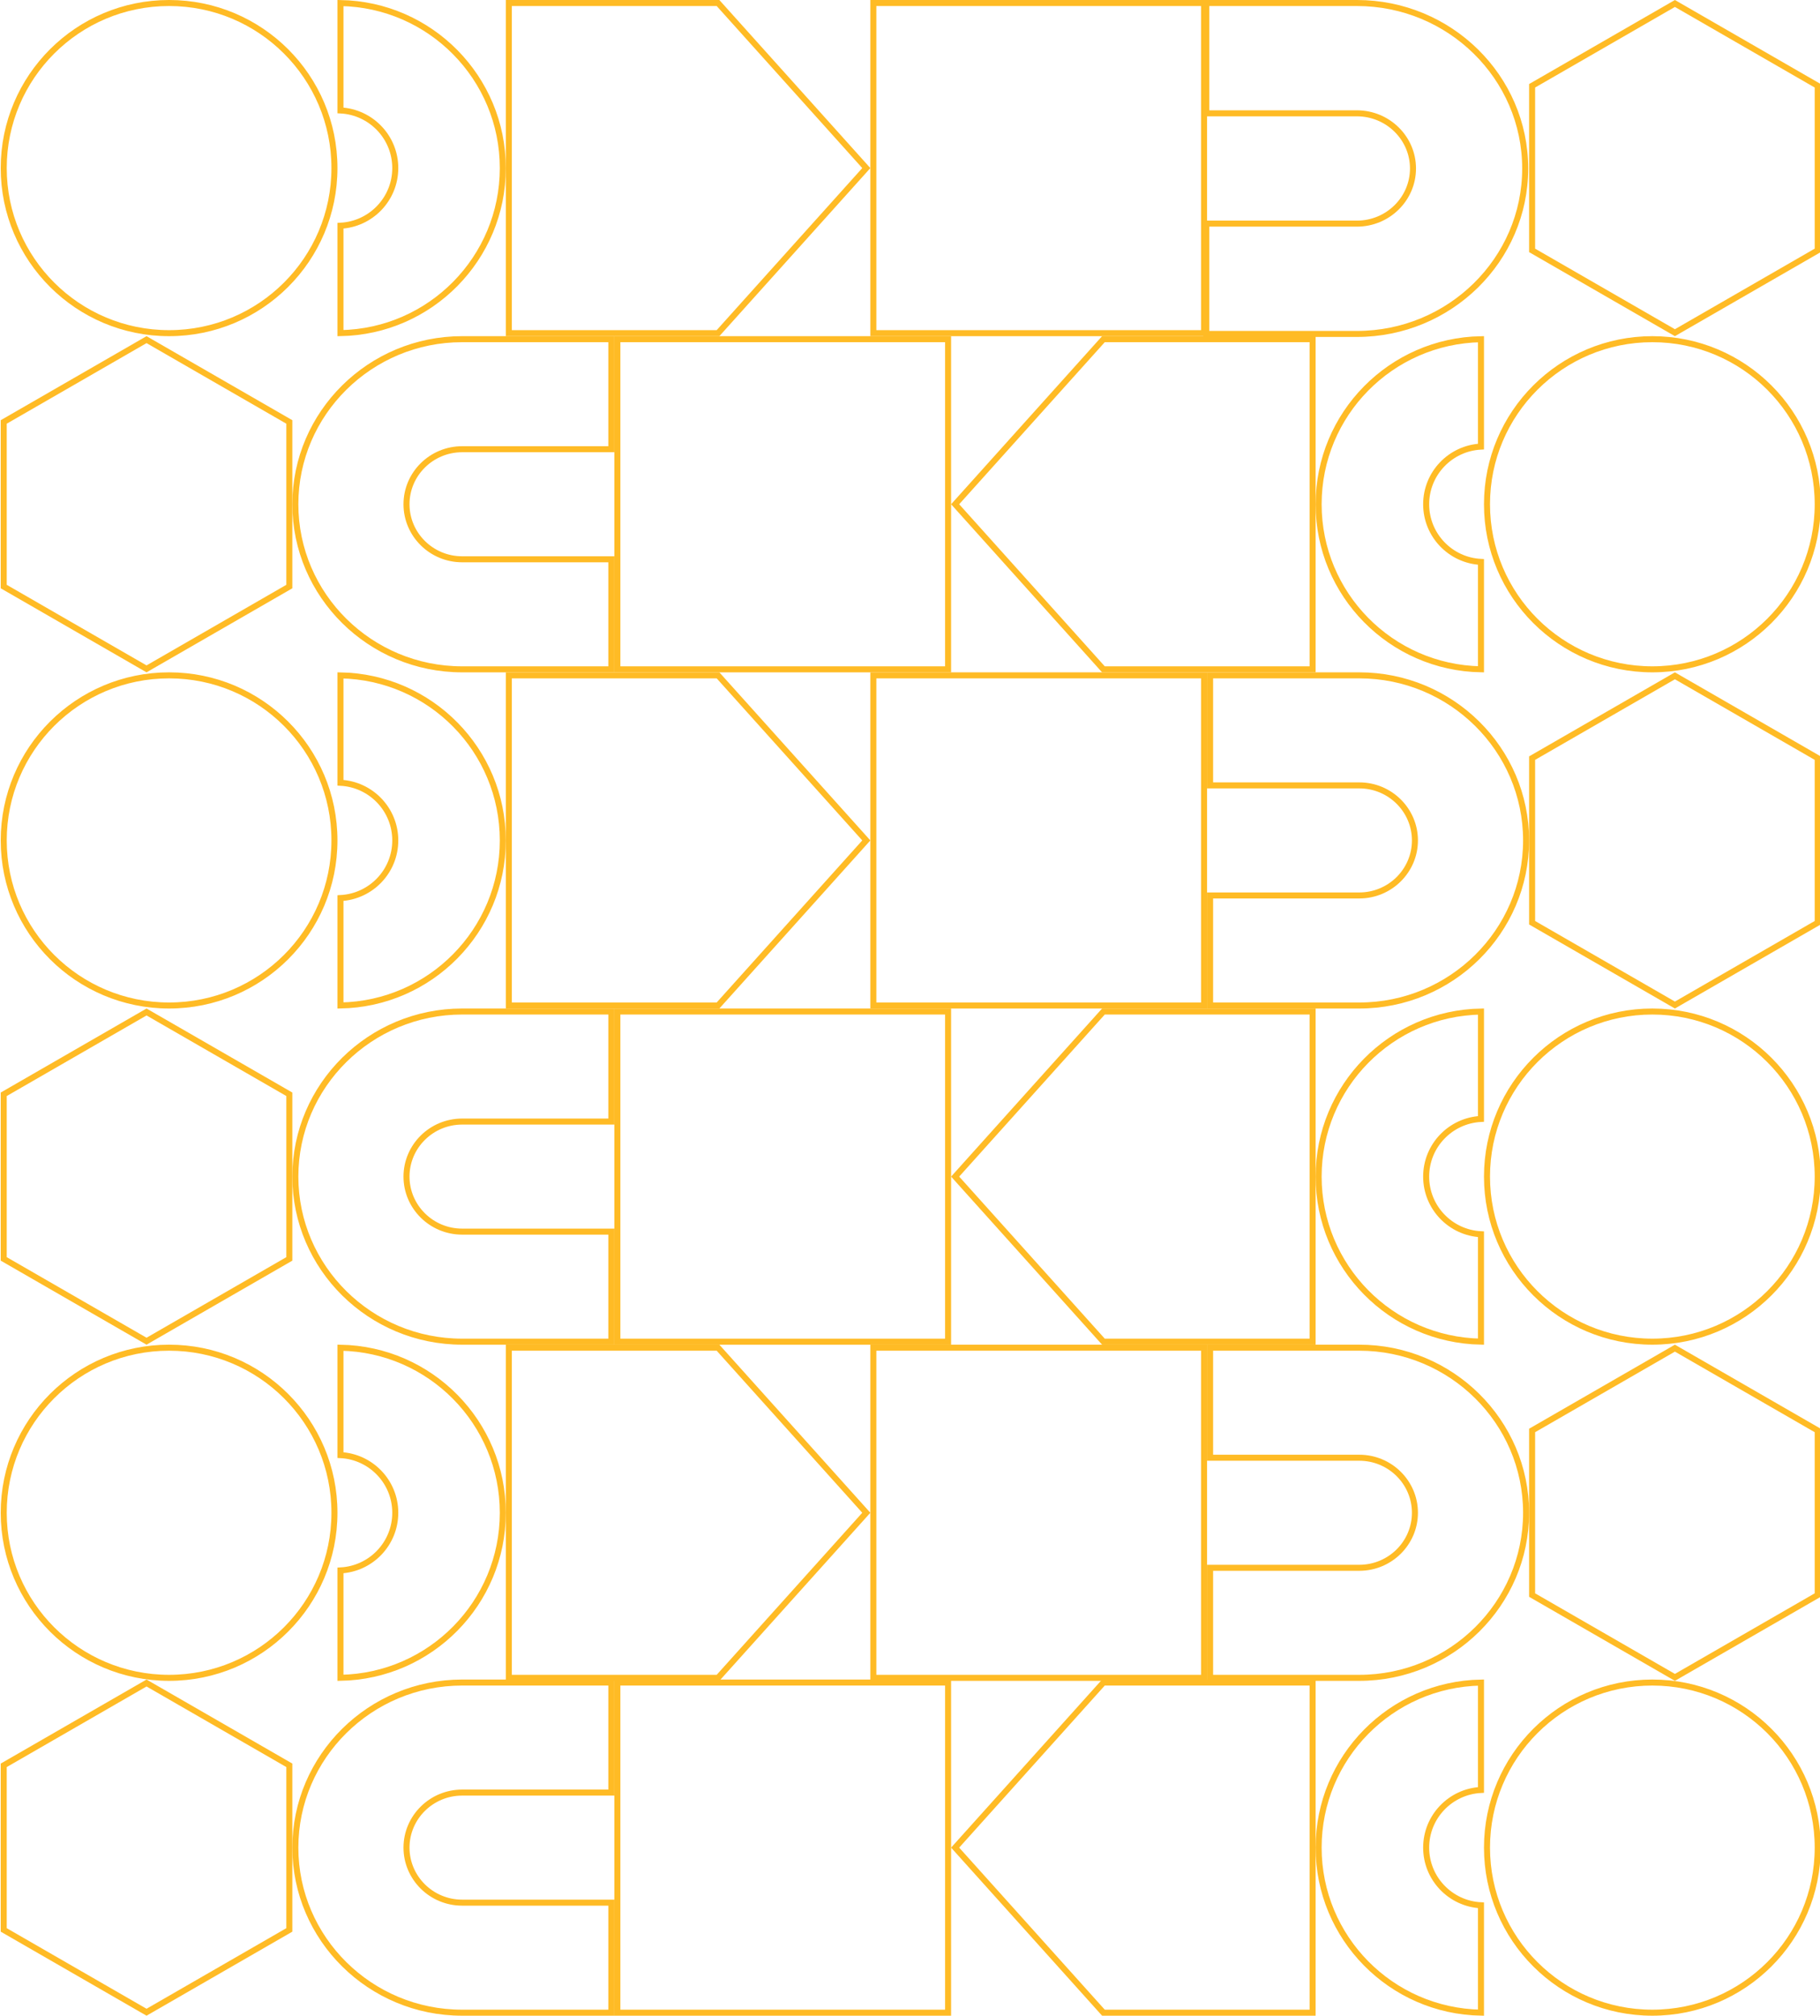 <svg width="605" height="670" viewBox="0 0 605 670" fill="none" xmlns="http://www.w3.org/2000/svg">
<path d="M111.175 55.87C111.175 86.172 86.567 110.739 56.207 110.739C25.847 110.739 1.239 86.172 1.239 55.87C1.239 25.568 25.847 1 56.207 1C86.567 1 111.175 25.568 111.175 55.87Z" stroke="#FFBB25" stroke-width="2"/>
<path d="M131.397 55.87C131.397 66.135 123.325 74.515 113.175 75.034L113.175 110.731C143.073 110.198 167.143 85.838 167.143 55.87C167.143 25.901 143.073 1.541 113.175 1.009L113.175 36.705C123.325 37.224 131.397 45.605 131.397 55.87Z" stroke="#FFBB25" stroke-width="2"/>
<rect x="290.317" y="1" width="109.936" height="109.739" stroke="#FFBB25" stroke-width="2"/>
<path d="M169.143 1L238.681 1L287.973 55.87L238.681 110.74L169.143 110.74L169.143 1Z" stroke="#FFBB25" stroke-width="2"/>
<path d="M509.299 28.513L556.769 1.154L604.238 28.513V83.227L556.769 110.585L509.299 83.227V28.513Z" stroke="#FFBB25" stroke-width="2"/>
<path d="M401 37.668V1H451.056C481.906 1 507 25.67 507 56C507 86.33 481.906 111 451.056 111H401V74.332H451.056C461.335 74.332 469.702 66.105 469.702 56C469.702 45.894 461.335 37.668 451.056 37.668H401Z" stroke="#FFBB25" stroke-width="2"/>
<path d="M111.175 279.349C111.175 309.651 86.567 334.218 56.207 334.218C25.847 334.218 1.239 309.651 1.239 279.349C1.239 249.047 25.847 224.479 56.207 224.479C86.567 224.479 111.175 249.047 111.175 279.349Z" stroke="#FFBB25" stroke-width="2"/>
<path d="M131.397 279.349C131.397 289.614 123.325 297.994 113.175 298.513L113.175 334.21C143.073 333.677 167.143 309.317 167.143 279.349C167.143 249.38 143.073 225.02 113.175 224.488L113.175 260.184C123.325 260.703 131.397 269.084 131.397 279.349Z" stroke="#FFBB25" stroke-width="2"/>
<rect x="290.317" y="224.479" width="109.936" height="109.739" stroke="#FFBB25" stroke-width="2"/>
<path d="M169.143 224.479L238.681 224.479L287.973 279.349L238.681 334.218L169.143 334.218L169.143 224.479Z" stroke="#FFBB25" stroke-width="2"/>
<path d="M509.299 251.992L556.769 224.633L604.238 251.992V306.706L556.769 334.064L509.299 306.706V251.992Z" stroke="#FFBB25" stroke-width="2"/>
<path d="M402.253 261.057V224.479H451.858C482.425 224.479 507.299 249.084 507.299 279.349C507.299 309.613 482.425 334.218 451.858 334.218H402.253V297.64H451.858C462.057 297.64 470.349 289.425 470.349 279.349C470.349 269.271 462.057 261.057 451.858 261.057H402.253Z" stroke="#FFBB25" stroke-width="2"/>
<path d="M111.175 502.828C111.175 533.13 86.567 557.697 56.207 557.697C25.847 557.697 1.239 533.13 1.239 502.828C1.239 472.526 25.847 447.958 56.207 447.958C86.567 447.958 111.175 472.526 111.175 502.828Z" stroke="#FFBB25" stroke-width="2"/>
<path d="M131.397 502.828C131.397 513.093 123.325 521.473 113.175 521.992L113.175 557.688C143.073 557.156 167.143 532.796 167.143 502.828C167.143 472.859 143.073 448.499 113.175 447.967L113.175 483.663C123.325 484.182 131.397 492.562 131.397 502.828Z" stroke="#FFBB25" stroke-width="2"/>
<rect x="290.317" y="447.958" width="109.936" height="109.739" stroke="#FFBB25" stroke-width="2"/>
<path d="M169.143 447.958L238.681 447.958L287.973 502.828L238.681 557.697L169.143 557.697L169.143 447.958Z" stroke="#FFBB25" stroke-width="2"/>
<path d="M509.299 475.471L556.769 448.112L604.238 475.471V530.185L556.769 557.543L509.299 530.185V475.471Z" stroke="#FFBB25" stroke-width="2"/>
<path d="M402.253 484.536V447.958H451.858C482.425 447.958 507.299 472.563 507.299 502.828C507.299 533.092 482.425 557.697 451.858 557.697H402.253V521.119H451.858C462.057 521.119 470.349 512.904 470.349 502.828C470.349 492.75 462.057 484.536 451.858 484.536H402.253Z" stroke="#FFBB25" stroke-width="2"/>
<path d="M494.302 167.609C494.302 197.911 518.911 222.479 549.271 222.479C579.63 222.479 604.239 197.911 604.239 167.609C604.239 137.307 579.63 112.74 549.271 112.74C518.911 112.74 494.302 137.307 494.302 167.609Z" stroke="#FFBB25" stroke-width="2"/>
<path d="M474.08 167.609C474.08 177.875 482.153 186.255 492.303 186.774L492.303 222.47C462.404 221.938 438.334 197.578 438.334 167.609C438.334 137.641 462.404 113.281 492.303 112.748L492.303 148.445C482.153 148.964 474.08 157.344 474.08 167.609Z" stroke="#FFBB25" stroke-width="2"/>
<rect x="-1" y="1" width="109.936" height="109.739" transform="matrix(-1 0 0 1 314.161 111.74)" stroke="#FFBB25" stroke-width="2"/>
<path d="M436.335 112.739L366.797 112.739L317.505 167.609L366.797 222.479L436.335 222.479L436.335 112.739Z" stroke="#FFBB25" stroke-width="2"/>
<path d="M96.179 140.252L48.709 112.894L1.239 140.252V194.966L48.709 222.325L96.179 194.966V140.252Z" stroke="#FFBB25" stroke-width="2"/>
<path d="M203.225 149.318V112.74H153.62C123.053 112.74 98.179 137.345 98.179 167.609C98.179 197.873 123.053 222.479 153.62 222.479H203.225V185.901H153.62C143.421 185.901 135.129 177.685 135.129 167.609C135.129 157.531 143.421 149.318 153.62 149.318H203.225Z" stroke="#FFBB25" stroke-width="2"/>
<path d="M494.302 391.088C494.302 421.39 518.911 445.958 549.271 445.958C579.63 445.958 604.239 421.39 604.239 391.088C604.239 360.786 579.63 336.219 549.271 336.219C518.911 336.219 494.302 360.786 494.302 391.088Z" stroke="#FFBB25" stroke-width="2"/>
<path d="M474.08 391.088C474.08 401.353 482.153 409.733 492.303 410.253L492.303 445.949C462.404 445.417 438.334 421.057 438.334 391.088C438.334 361.12 462.404 336.76 492.303 336.227L492.303 371.924C482.153 372.443 474.08 380.823 474.08 391.088Z" stroke="#FFBB25" stroke-width="2"/>
<rect x="-1" y="1" width="109.936" height="109.739" transform="matrix(-1 0 0 1 314.161 335.219)" stroke="#FFBB25" stroke-width="2"/>
<path d="M436.335 336.219L366.797 336.219L317.505 391.088L366.797 445.958L436.335 445.958L436.335 336.219Z" stroke="#FFBB25" stroke-width="2"/>
<path d="M96.179 363.731L48.709 336.373L1.239 363.731V418.445L48.709 445.804L96.179 418.445V363.731Z" stroke="#FFBB25" stroke-width="2"/>
<path d="M203.225 372.797V336.219H153.62C123.053 336.219 98.179 360.824 98.179 391.088C98.179 421.352 123.053 445.958 153.62 445.958H203.225V409.38H153.62C143.421 409.38 135.129 401.164 135.129 391.088C135.129 381.01 143.421 372.797 153.62 372.797H203.225Z" stroke="#FFBB25" stroke-width="2"/>
<path d="M494.302 614.13C494.302 644.432 518.911 669 549.271 669C579.63 669 604.239 644.432 604.239 614.13C604.239 583.828 579.63 559.26 549.271 559.26C518.911 559.26 494.302 583.828 494.302 614.13Z" stroke="#FFBB25" stroke-width="2"/>
<path d="M474.08 614.13C474.08 624.396 482.153 632.776 492.303 633.295L492.303 668.991C462.404 668.459 438.334 644.099 438.334 614.13C438.334 584.162 462.404 559.802 492.303 559.269L492.303 594.966C482.153 595.485 474.08 603.865 474.08 614.13Z" stroke="#FFBB25" stroke-width="2"/>
<rect x="-1" y="1" width="109.936" height="109.739" transform="matrix(-1 0 0 1 314.161 558.26)" stroke="#FFBB25" stroke-width="2"/>
<path d="M436.335 559.26L366.797 559.26L317.505 614.13L366.797 669L436.335 669L436.335 559.26Z" stroke="#FFBB25" stroke-width="2"/>
<path d="M96.179 586.773L48.709 559.415L1.239 586.773V641.487L48.709 668.846L96.179 641.487V586.773Z" stroke="#FFBB25" stroke-width="2"/>
<path d="M203.225 595.839V559.26H153.62C123.053 559.26 98.179 583.866 98.179 614.13C98.179 644.394 123.053 669 153.62 669H203.225V632.422H153.62C143.421 632.422 135.129 624.206 135.129 614.13C135.129 604.052 143.421 595.839 153.62 595.839H203.225Z" stroke="#FFBB25" stroke-width="2"/>
</svg>
